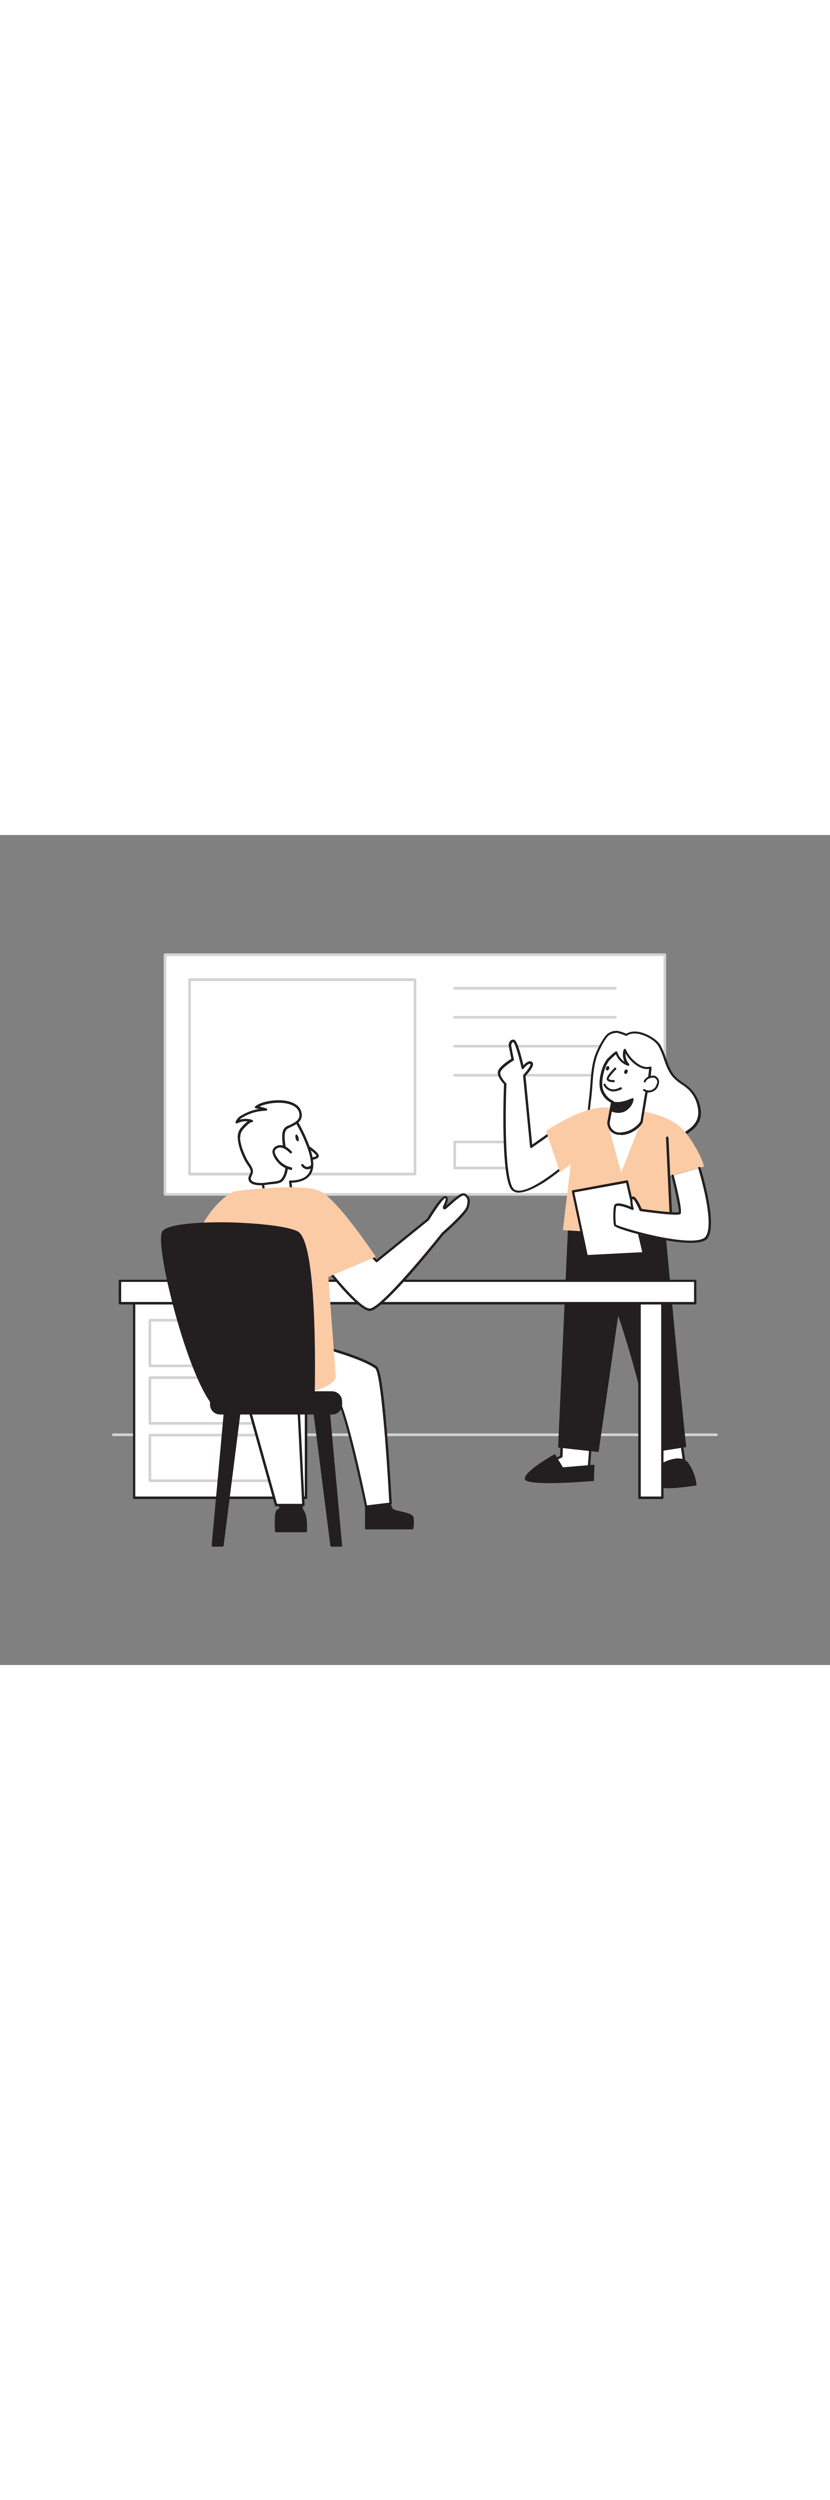 <svg version="1.1" id="Layer_1" xmlns="http://www.w3.org/2000/svg" xmlns:xlink="http://www.w3.org/1999/xlink" x="0px" y="0px" viewBox="0 0 500 500" style="width: 166px;" xml:space="preserve" data-imageid="team-presentation-1-99" imageName="Team Presentation 1" class="illustrations_image">
<rect x="0" y="0" width="500" height="500" fill="#808080" stroke="none"/>
<style type="text/css">
	.st0_team-presentation-1-99{fill:#FFFFFF;}
	.st1_team-presentation-1-99{fill:#D1D3D4;}
	.st2_team-presentation-1-99{fill:#231F20;}
	.st3_team-presentation-1-99{fill:#68E1FD;}
	.st4_team-presentation-1-99{fill:none;}
</style>
<g id="Board_team-presentation-1-99">
	<rect x="99.4" y="72.1" class="st0_team-presentation-1-99" width="301.1" height="144.4"/>
	<path class="st1_team-presentation-1-99" d="M400.6,217.3H99.4c-0.4,0-0.8-0.4-0.8-0.8V72.1c0-0.4,0.4-0.8,0.8-0.8l0,0h301.1c0.4,0,0.8,0.4,0.8,0.8v0&#10;&#9;&#9;v144.4C401.4,216.9,401,217.3,400.6,217.3z M100.2,215.7h299.5V72.9H100.2V215.7z"/>
	<path class="st1_team-presentation-1-99" d="M250,205.1H114.2c-0.4,0-0.8-0.4-0.8-0.8V87.1c0-0.4,0.4-0.8,0.8-0.8H250c0.4,0,0.8,0.4,0.8,0.8v117.1&#10;&#9;&#9;C250.8,204.7,250.5,205.1,250,205.1z M115,203.4h134.2V88H115V203.4z"/>
	<path class="st1_team-presentation-1-99" d="M370.7,93.1h-96.9c-0.5,0-0.8-0.4-0.8-0.8s0.4-0.8,0.8-0.8h96.9c0.5,0,0.8,0.4,0.8,0.8S371.2,93.1,370.7,93.1z&#10;&#9;&#9;"/>
	<path class="st1_team-presentation-1-99" d="M370.7,110.6h-96.9c-0.5,0-0.8-0.4-0.8-0.8s0.4-0.8,0.8-0.8h96.9c0.5,0,0.8,0.4,0.8,0.8&#10;&#9;&#9;S371.2,110.6,370.7,110.6z"/>
	<path class="st1_team-presentation-1-99" d="M370.7,128h-96.9c-0.5,0-0.8-0.4-0.8-0.8s0.4-0.8,0.8-0.8h96.9c0.5,0,0.8,0.4,0.8,0.8S371.2,128,370.7,128z"/>
	<path class="st1_team-presentation-1-99" d="M361.7,145.5h-87.9c-0.5,0-0.8-0.4-0.8-0.8s0.4-0.8,0.8-0.8h87.9c0.5,0,0.8,0.4,0.8,0.8&#10;&#9;&#9;S362.2,145.5,361.7,145.5z"/>
	<path class="st1_team-presentation-1-99" d="M306.2,201.4h-32.3c-0.4,0-0.8-0.3-0.8-0.8c0,0,0,0,0,0v-15.7c0-0.4,0.4-0.8,0.8-0.8h32.3&#10;&#9;&#9;c0.4,0,0.8,0.4,0.8,0.8c0,0,0,0,0,0v15.7C307,201,306.6,201.4,306.2,201.4C306.2,201.4,306.2,201.4,306.2,201.4z M274.7,199.8h30.7&#10;&#9;&#9;v-14.1h-30.7V199.8z"/>
</g>
<path id="Floor_team-presentation-1-99" class="st1_team-presentation-1-99" d="M431.6,362.1H68.3c-0.4,0-0.8-0.3-0.8-0.8c0-0.4,0.3-0.8,0.8-0.8h363.3c0.4,0,0.8,0.3,0.8,0.8&#10;&#9;C432.4,361.8,432.1,362.1,431.6,362.1z"/>
<g id="Character_Female_team-presentation-1-99">
	<path class="st0_team-presentation-1-99" d="M333.4,178.3l-13.4,9.4l-4.2-42.9c0,0,6-6.2,4.2-7.6s-5.1,3-5.1,3s-3.6-16-5.4-16.2s-2.5,1.8-2.2,3.1&#10;&#9;&#9;s1.6,8.1,1.6,8.1s-6.9,4.2-8.1,7.1s3.6,7.5,3.6,7.5s-2.5,58.3,4.9,63.9s31.3-15.2,31.3-15.2"/>
	<path class="st2_team-presentation-1-99" d="M312.5,215.4c-1.3,0.1-2.6-0.3-3.7-1.1c-1.2-0.9-4.9-3.7-5.5-34.6c-0.3-13.9,0.2-27.4,0.3-29.6&#10;&#9;&#9;c-1-1.1-4.7-5.1-3.5-8.1c1-2.8,6.3-6.2,7.9-7.2c-0.3-1.6-1.3-6.4-1.5-7.6c-0.2-1.2,0.1-2.3,0.9-3.2c0.6-0.6,1.4-0.9,2.2-0.7&#10;&#9;&#9;c1.5,0.2,3.4,5.4,5.7,15.4c1.3-1.4,3.5-3.3,5.2-2c0.4,0.3,0.6,0.7,0.6,1.2c0.2,2.1-3.3,6-4.5,7.2l4,41.4l12.4-8.7&#10;&#9;&#9;c0.3-0.3,0.8-0.2,1,0.1s0.2,0.8-0.1,1c0,0-0.1,0.1-0.1,0.1l-13.4,9.4c-0.2,0.2-0.5,0.2-0.7,0.1c-0.2-0.1-0.4-0.3-0.4-0.6l-4.2-42.9&#10;&#9;&#9;c0-0.2,0-0.4,0.2-0.6c1.8-1.9,4.4-5.2,4.3-6.4c-0.8-0.7-3,1.2-4.2,2.8c-0.2,0.2-0.5,0.3-0.7,0.3c-0.3-0.1-0.5-0.3-0.5-0.6&#10;&#9;&#9;c-1.6-7-3.9-15-4.9-15.7c-0.3,0-0.6,0.1-0.8,0.3c-0.4,0.6-0.6,1.3-0.5,2c0.2,1.3,1.5,8,1.6,8c0.1,0.3-0.1,0.6-0.3,0.8&#10;&#9;&#9;c-1.9,1.1-6.9,4.5-7.8,6.8c-0.8,2.1,2.2,5.6,3.4,6.8c0.1,0.1,0.2,0.4,0.2,0.6c-0.7,16.1-1.2,58.9,4.6,63.3s23.9-9.5,30.4-15.2&#10;&#9;&#9;c0.3-0.3,0.7-0.2,1,0.1c0.2,0.3,0.2,0.7-0.1,1c-4.1,3.5-8.5,6.8-13,9.8C321.4,213.2,316.2,215.4,312.5,215.4z"/>
	<path class="st0_team-presentation-1-99" d="M355.6,366.5c0.2,1.3-1.1,16.1-1.1,16.1s-18.2,3.1-18.3,1.9s-5.5-6.8-5.5-6.8l7.3-3.4l0.6-18L355.6,366.5z"/>
	<path class="st2_team-presentation-1-99" d="M337.8,385.5c-0.6,0.1-1.3,0-1.9-0.3c-0.2-0.2-0.3-0.4-0.3-0.6c-0.2-0.7-2.9-3.8-5.3-6.3c-0.3-0.3-0.3-0.8,0-1&#10;&#9;&#9;c0.1-0.1,0.1-0.1,0.2-0.1l6.9-3.2l0.6-17.5c0-0.3,0.1-0.5,0.4-0.6c0.2-0.1,0.5-0.1,0.7,0l16.9,10c0.2,0.1,0.3,0.3,0.4,0.5&#10;&#9;&#9;c0.2,1.3-0.9,13.8-1.1,16.3c0,0.3-0.3,0.6-0.6,0.7C348.5,384.4,341.2,385.5,337.8,385.5z M336.9,384.1c1.6,0.2,9.6-0.8,17-2.1&#10;&#9;&#9;c0.5-5.3,1.1-13.3,1.1-15.1l-15.5-9.2l-0.6,16.7c0,0.3-0.2,0.5-0.4,0.6l-6.4,3C333.9,380,336.3,382.7,336.9,384.1z"/>
	<polygon class="st0_team-presentation-1-99" points="410.8,367.8 413.4,386.1 401.4,386.1 394.3,366.5 &#9;"/>
	<path class="st2_team-presentation-1-99" d="M413.4,386.9h-12c-0.3,0-0.6-0.2-0.7-0.5l-7-19.7c-0.1-0.2,0-0.5,0.1-0.7c0.2-0.2,0.4-0.3,0.6-0.3l16.4,1.3&#10;&#9;&#9;c0.3,0,0.6,0.3,0.7,0.6l2.6,18.4c0,0.2,0,0.4-0.2,0.6C413.8,386.7,413.6,386.8,413.4,386.9z M401.9,385.4h10.7l-2.5-17l-14.8-1.1&#10;&#9;&#9;L401.9,385.4z"/>
	<path class="st0_team-presentation-1-99" d="M370.5,118.6c0.4-0.1,0.8-0.1,1.2-0.1c0.7,0,5.8,1.7,5.6,1.9c2.9-2,6.9-1.7,10.3-0.4s7.9,3.8,9.8,7.1&#10;&#9;&#9;c3.5,6.1,4.2,13.9,9.1,19c2.3,2.4,5.4,4,7.9,6.2c3.8,3.4,6.3,8,6.9,13.1c0.4,2.4,0.1,4.8-0.8,7c-1.1,2.2-2.8,4.2-4.9,5.6&#10;&#9;&#9;c-8.5,6.6-19.3,9.1-29.8,11.5c-4.2,1-8.5,1.9-12.7,1.2c-2.9-0.5-5.7-1.6-8.3-3.2c-3.2-1.7-6-4.2-8-7.3c-3.9-6.4-1.8-16.6-1.1-23.7&#10;&#9;&#9;c0.9-8.8,0.7-18.2,4.5-26.5c1.4-2.9,3.5-7.3,5.8-9.6C367.3,119.3,368.8,118.7,370.5,118.6z"/>
	<path class="st2_team-presentation-1-99" d="M376.1,191.6c-1,0-2.1-0.1-3.1-0.2c-3-0.6-5.9-1.7-8.5-3.3c-3.3-1.8-6.2-4.4-8.2-7.5c-3.4-5.7-2.4-14-1.6-20.7&#10;&#9;&#9;c0.1-1.2,0.3-2.3,0.4-3.4c0.2-2,0.3-3.9,0.5-5.9c0.5-7,1-14.2,4-20.7c2.2-4.7,4.2-8,6-9.8c1.3-1.2,3-1.9,4.8-2.1l0,0&#10;&#9;&#9;c0.4,0,0.9-0.1,1.3-0.1c1.9,0.4,3.8,1,5.6,1.8c3.6-2.2,8.1-1.2,10.5-0.3c3.6,1.3,8.2,4,10.2,7.4c1.3,2.5,2.4,5.2,3.3,7.9&#10;&#9;&#9;c1.5,4.1,2.8,8,5.7,11c1.4,1.3,2.8,2.5,4.4,3.5c1.2,0.8,2.4,1.7,3.5,2.6c4,3.5,6.5,8.3,7.2,13.5c0.4,2.5,0.1,5-0.9,7.3&#10;&#9;&#9;c-1.2,2.4-3,4.4-5.1,5.9c-8.8,6.8-20.1,9.4-30.1,11.7C382.7,191,379.4,191.5,376.1,191.6z M370.5,119.3c-1.5,0.1-2.9,0.7-4,1.6&#10;&#9;&#9;c-1.7,1.7-3.6,4.9-5.7,9.4c-2.9,6.3-3.4,13.4-3.9,20.2c-0.1,2-0.3,4-0.5,6c-0.1,1.1-0.2,2.2-0.4,3.4c-0.8,6.5-1.8,14.6,1.4,19.8&#10;&#9;&#9;c2,2.9,4.6,5.3,7.7,7c2.5,1.5,5.2,2.6,8,3.1c4.1,0.7,8.5-0.4,12.4-1.2c9.8-2.3,21-4.8,29.5-11.4c2-1.4,3.6-3.2,4.7-5.4&#10;&#9;&#9;c0.9-2.1,1.1-4.4,0.8-6.6c-0.6-4.9-2.9-9.4-6.6-12.6c-1-0.9-2.2-1.7-3.4-2.5c-1.7-1.1-3.2-2.3-4.6-3.7c-3.1-3.2-4.6-7.4-6-11.5&#10;&#9;&#9;c-0.8-2.6-1.9-5.2-3.2-7.6c-1.8-3.1-6-5.6-9.5-6.8c-2.2-0.8-6.5-1.8-9.6,0.4c-0.3,0.2-0.7,0.2-0.9-0.1c-1.7-0.7-3.4-1.2-5.1-1.7&#10;&#9;&#9;C371.4,119.2,371,119.2,370.5,119.3L370.5,119.3z"/>
	<polygon class="st0_team-presentation-1-99" points="346.9,231.1 359.1,166.8 394.4,169.6 394.3,224.8 &#9;"/>
	<path class="st2_team-presentation-1-99" d="M346.9,231.9c-0.2,0-0.4-0.1-0.5-0.2c-0.2-0.2-0.2-0.4-0.2-0.6l12.3-64.4c0.1-0.4,0.4-0.6,0.8-0.6l35.3,2.8&#10;&#9;&#9;c0.4,0,0.7,0.4,0.7,0.7l-0.2,55.2c0,0.4-0.3,0.7-0.6,0.7l-47.4,6.4L346.9,231.9z M359.7,167.6l-12,62.7l45.8-6.1l0.1-53.9&#10;&#9;&#9;L359.7,167.6z"/>
	<path class="st2_team-presentation-1-99" d="M399.3,222.2c0,0,9.8,107.2,14.1,146.5l-19,3c0,0-9.8-46.7-22-82.1l-11.8,82.1l-24.4-2.7l6.5-144.2&#10;&#9;&#9;L399.3,222.2z"/>
	<path class="st3_team-presentation-1-99 targetColor" d="M424.1,199.7c0,0-1.5-7.5-10.6-19.9c-9-12.2-30.8-14.1-31.3-14.1c0.5,0,9.4,0.9-16.2-1.5&#10;&#9;&#9;c-15-1.4-37,14.1-37,14.1l8.3,24.9l6.5-4.8l-4.7,39.6l65.5,4.2l-2.2-36.4L424.1,199.7z M374.2,203.3c-7.5-26.7-8.2-30.9-8.2-31.2&#10;&#9;&#9;l20.1,0.8L374.2,203.3z" style="fill: rgb(251, 203, 165);"/>
	<path class="st0_team-presentation-1-99" d="M368.9,160.7l-2.3,12.5c0,0-0.1,7.2,7.9,6.6c4.8-0.4,9.2-2.9,11.9-6.9l2.5-15.4c0.9-5.7,2.5-11.7,2.8-17.5&#10;&#9;&#9;c-6,1.9-13.5-5.7-15.3-10.6c-1,3.1-0.2,6.5,1.9,8.9c-3.4-1.2-6-3.9-7.1-7.4c-0.1-0.2-4.6,4-5,4.5c-1.3,1.9-2.3,4-3,6.1&#10;&#9;&#9;c-1.2,3.9-2.2,9.6-0.2,13.4C365.5,159.8,368.9,160.7,368.9,160.7z"/>
	<path class="st2_team-presentation-1-99" d="M373.5,180.6c-2,0.1-3.9-0.6-5.4-1.9c-1.4-1.5-2.2-3.5-2.3-5.5c1.5-8,2-10.9,2.2-12c-2.5-1.3-4.5-3.4-5.7-5.9&#10;&#9;&#9;c-2.3-4.5-0.6-11.2,0.2-13.9c0.7-2.3,1.7-4.4,3.1-6.3c0-0.1,4.8-4.9,5.7-4.8c0.3,0.1,0.5,0.3,0.6,0.5c0.7,2.4,2.3,4.4,4.3,5.8&#10;&#9;&#9;c-1.1-2.3-1.3-4.9-0.5-7.3c0.1-0.3,0.4-0.5,0.7-0.5c0.3,0,0.6,0.2,0.7,0.5c1.8,4.6,8.9,12,14.4,10.2c0.2-0.1,0.5,0,0.7,0.1&#10;&#9;&#9;c0.2,0.1,0.3,0.4,0.3,0.6c-0.3,4.1-0.9,8.1-1.8,12.1c-0.4,1.8-0.7,3.7-1,5.5l-2.6,15.4c0,0.1-0.1,0.2-0.1,0.3&#10;&#9;&#9;c-2.8,4.2-7.4,6.9-12.5,7.3C374.2,180.6,373.9,180.6,373.5,180.6z M367.3,173.3c0,3.2,2.5,5.9,5.8,5.9c0.5,0,0.9,0,1.4-0.1&#10;&#9;&#9;c4.5-0.4,8.6-2.8,11.3-6.5l2.5-15.3c0.3-1.8,0.7-3.7,1-5.5c0.8-3.6,1.4-7.2,1.7-10.9c-5.5,0.9-11.5-4.6-14.2-9.3&#10;&#9;&#9;c-0.1,2.3,0.6,4.5,2.1,6.2c0.2,0.2,0.2,0.6,0.1,0.9c-0.2,0.3-0.5,0.4-0.8,0.3c-3.3-1.2-5.9-3.7-7.2-6.9c-1.2,1.1-3.7,3.4-4,3.8&#10;&#9;&#9;c-1.3,1.8-2.3,3.8-2.9,5.9c-0.8,2.5-2.3,8.9-0.3,12.8c2.4,4.5,5.4,5.4,5.4,5.4c0.4,0.1,0.6,0.5,0.5,0.8&#10;&#9;&#9;C369.6,161,367.3,173.1,367.3,173.3L367.3,173.3z"/>
	<path class="st0_team-presentation-1-99" d="M388.4,148.5c0.4-0.9,1-1.6,1.9-2.1c0.8-0.4,1.7-0.7,2.6-0.8c0.5-0.1,1-0.1,1.5,0c0.3,0.1,0.6,0.3,0.9,0.5&#10;&#9;&#9;c0.7,0.5,1.1,1.2,1.3,2c0.1,0.7,0,1.3-0.2,1.9c-0.2,0.7-0.5,1.4-0.9,2c-1.6,2.5-4.9,3.3-7.5,1.7c0,0,0,0-0.1,0"/>
	<path class="st2_team-presentation-1-99" d="M390.9,155.1c-1.2,0-2.3-0.4-3.3-1c-0.3-0.2-0.3-0.5-0.2-0.8c0,0,0,0,0,0c0.2-0.3,0.5-0.3,0.8-0.2&#10;&#9;&#9;c1.1,0.7,2.4,0.9,3.7,0.7c1.2-0.3,2.3-1.1,3-2.1c0.3-0.6,0.6-1.2,0.8-1.8c0.2-0.5,0.3-1.1,0.2-1.7c-0.2-0.7-0.6-1.2-1.1-1.6&#10;&#9;&#9;c-0.2-0.2-0.4-0.3-0.7-0.4c-0.4-0.1-0.8-0.1-1.2,0c-0.8,0.1-1.6,0.3-2.4,0.7c-0.7,0.4-1.3,1.1-1.6,1.8c-0.1,0.3-0.5,0.4-0.8,0.3&#10;&#9;&#9;c-0.3-0.1-0.4-0.4-0.3-0.7c0,0,0,0,0,0c0.4-1,1.2-1.8,2.1-2.4c0.9-0.4,1.8-0.7,2.7-0.9c0.6-0.1,1.2-0.1,1.7,0&#10;&#9;&#9;c0.4,0.1,0.8,0.3,1.1,0.6c0.8,0.6,1.4,1.4,1.6,2.4c0.1,0.7,0,1.5-0.2,2.2c-0.2,0.7-0.5,1.4-0.9,2.1c-0.9,1.4-2.2,2.3-3.8,2.6&#10;&#9;&#9;C391.7,155,391.3,155.1,390.9,155.1z"/>
	<path class="st2_team-presentation-1-99" d="M368.2,165.7c0,0,4.9,2.4,8.8-0.3s4.1-6.2,4.1-6.2s-7.4,3.7-12.2,1.8L368.2,165.7z"/>
	<path class="st2_team-presentation-1-99" d="M372.6,167.4c-1.6,0-3.3-0.4-4.8-1.1c-0.3-0.1-0.4-0.4-0.4-0.7l0.7-4.7c0-0.2,0.2-0.4,0.3-0.5&#10;&#9;&#9;c0.2-0.1,0.4-0.1,0.6,0c4.5,1.7,11.6-1.8,11.7-1.8c0.2-0.1,0.5-0.1,0.7,0c0.2,0.1,0.3,0.4,0.3,0.6c0,0.2-0.3,3.9-4.4,6.8&#10;&#9;&#9;C376,166.9,374.3,167.4,372.6,167.4z M368.9,165.2c1.2,0.5,4.7,1.6,7.6-0.4c1.6-1.1,2.9-2.6,3.5-4.4c-2.2,0.9-6.9,2.5-10.7,1.5&#10;&#9;&#9;L368.9,165.2z"/>
	<path class="st0_team-presentation-1-99" d="M370.6,140.8c0,0-5.2,5.2-4.5,6.4s3.6,1.1,3.6,1.1"/>
	<path class="st2_team-presentation-1-99" d="M369.4,148.9c-0.9,0-3-0.1-3.8-1.4s2-4.7,4.6-7.2c0.3-0.3,0.7-0.3,0.9,0s0.3,0.7,0,0.9&#10;&#9;&#9;c-2.4,2.4-4.5,5.1-4.4,5.7c0.4,0.6,2.2,0.8,3,0.7c0.4,0,0.7,0.3,0.7,0.6c0,0.4-0.3,0.7-0.6,0.7c0,0,0,0,0,0L369.4,148.9z"/>
	<ellipse transform="matrix(0.4 -0.916 0.916 0.4 95.763 431.125)" class="st2_team-presentation-1-99" cx="377.2" cy="142.4" rx="1.4" ry="1"/>
	<ellipse transform="matrix(0.4 -0.916 0.916 0.4 90.939 419.799)" class="st2_team-presentation-1-99" cx="366.2" cy="140.4" rx="1.4" ry="1"/>
	<path class="st0_team-presentation-1-99" d="M364.2,150.3c0,0,2.5,6.1,9.9,2.2"/>
	<path class="st2_team-presentation-1-99" d="M369.6,154.5c-0.8,0-1.5-0.1-2.2-0.4c-1.7-0.6-3-1.9-3.8-3.5c-0.1-0.3,0-0.7,0.3-0.8s0.7,0,0.8,0.3&#10;&#9;&#9;c0.6,1.3,1.7,2.3,3,2.8c1.7,0.6,3.7,0.3,6-0.9c0.3-0.2,0.7,0,0.9,0.3c0.2,0.3,0,0.7-0.3,0.9l0,0C373,153.9,371.3,154.4,369.6,154.5&#10;&#9;&#9;z"/>
	<line class="st4_team-presentation-1-99" x1="404.7" y1="242.4" x2="401.9" y2="182.4"/>
	<path class="st2_team-presentation-1-99" d="M404.7,243.1c-0.4,0-0.7-0.3-0.7-0.7l-2.8-60c0-0.4,0.3-0.7,0.7-0.8c0.4,0,0.7,0.3,0.8,0.7l2.8,60&#10;&#9;&#9;C405.4,242.7,405.1,243.1,404.7,243.1L404.7,243.1z"/>
	<path class="st2_team-presentation-1-99" d="M399.2,378.2c0,0,10.8-6,15.4,0c2.8,4,4.6,8.7,5,13.6c0,0-22.7,3.8-22.9,0S399.2,378.2,399.2,378.2z"/>
	<path class="st2_team-presentation-1-99" d="M334.3,372.9l4.8,8l19-1.6l-0.3,9.8c0,0-40.5,3.6-41.6-1S334.3,372.9,334.3,372.9z"/>
	<polygon class="st0_team-presentation-1-99" points="377.7,208.8 345.2,214.7 353.5,253.8 387.8,252 &#9;"/>
	<path class="st2_team-presentation-1-99" d="M353.5,254.5c-0.3,0-0.6-0.2-0.7-0.6l-8.3-39c0-0.2,0-0.4,0.1-0.6c0.1-0.2,0.3-0.3,0.4-0.3l32.6-6&#10;&#9;&#9;c0.4-0.1,0.8,0.2,0.8,0.5l10,43.2c0,0.2,0,0.4-0.1,0.6c-0.1,0.2-0.3,0.3-0.5,0.3L353.5,254.5L353.5,254.5z M346,215.3l8,37.7&#10;&#9;&#9;l32.9-1.7l-9.7-41.7L346,215.3z"/>
	<path class="st0_team-presentation-1-99" d="M405.2,205.2c0,0,5.4,21.4,4.2,22.6s-23.4-1.9-23.4-1.9s-3.4-8.2-5-7.3s0,6.6,0,6.6s-9.9-4.4-10.5-1.6&#10;&#9;&#9;s-0.6,9.7,0,11.5s48.9,15.7,55.1,7.4s-4.3-41.9-4.3-41.9"/>
	<path class="st2_team-presentation-1-99" d="M416.1,245.7c-4.7-0.1-9.4-0.6-14.1-1.4c-12.4-2.1-31.5-7.2-32.1-9.1s-0.6-8.9,0-11.8c0.1-0.5,0.5-1,1-1.2&#10;&#9;&#9;c1.9-1,6.7,0.7,9.2,1.7c-0.4-2-0.8-5.1,0.7-6c0.3-0.2,0.7-0.2,1-0.1c1.7,0.6,3.9,5.4,4.8,7.4c9.8,1.4,20.5,2.5,22.3,2&#10;&#9;&#9;c0.3-1.8-2-12.3-4.4-21.8c-0.1-0.4,0.2-0.8,0.6-0.8c0.4-0.1,0.7,0.1,0.8,0.5c3.7,14.4,5,22.3,4,23.2c-1.2,1.2-13.7-0.3-24-1.7&#10;&#9;&#9;c-0.3,0-0.5-0.2-0.6-0.4c-1.5-3.5-3.4-6.8-4.1-7c-0.4,0.3-0.2,3.1,0.5,5.7c0.1,0.3,0,0.6-0.2,0.8c-0.2,0.2-0.5,0.2-0.8,0.1&#10;&#9;&#9;c-3.1-1.4-8-3-9.3-2.3c-0.1,0.1-0.2,0.1-0.2,0.2c-0.6,3.6-0.6,7.4-0.1,11c2.3,1.6,33.4,10.8,47.8,9.5c3.1-0.3,5.2-1,6.1-2.2&#10;&#9;&#9;c6-7.9-4.3-40.9-4.4-41.2c-0.1-0.4,0.1-0.8,0.5-0.9c0.4-0.1,0.7,0.1,0.9,0.5c0.4,1.4,10.6,34.1,4.2,42.6&#10;&#9;&#9;C424.9,244.7,421.5,245.7,416.1,245.7z"/>
</g>
<g id="Desk_team-presentation-1-99">
	<rect x="385.2" y="282" class="st0_team-presentation-1-99" width="13.7" height="117.2"/>
	<path class="st2_team-presentation-1-99" d="M399,400h-13.8c-0.4,0-0.7-0.3-0.7-0.7V282c0-0.4,0.3-0.7,0.7-0.7H399c0.4,0,0.7,0.3,0.7,0.7v117.2&#10;&#9;&#9;C399.7,399.6,399.4,400,399,400C399,400,399,400,399,400z M386,398.5h12.3V282.8H386V398.5z"/>
	<rect x="80.8" y="282" class="st0_team-presentation-1-99" width="103.6" height="117.2"/>
	<path class="st2_team-presentation-1-99" d="M184.4,400H80.8c-0.4,0-0.7-0.3-0.7-0.7V282c0-0.4,0.3-0.7,0.7-0.7h103.6c0.4,0,0.7,0.3,0.7,0.7l0,0v117.2&#10;&#9;&#9;C185.1,399.6,184.8,400,184.4,400C184.4,400,184.4,400,184.4,400z M81.5,398.5h102.1V282.8H81.5V398.5z"/>
	<path class="st1_team-presentation-1-99" d="M175.4,320.6H90.3c-0.4,0-0.8-0.4-0.8-0.8v-27.5c0-0.4,0.4-0.8,0.8-0.8h0h85.1c0.4,0,0.8,0.4,0.8,0.8l0,0v27.5&#10;&#9;&#9;C176.2,320.2,175.8,320.6,175.4,320.6C175.4,320.6,175.4,320.6,175.4,320.6z M91.1,319h83.5v-25.9H91.1V319z"/>
	<path class="st1_team-presentation-1-99" d="M175.4,355.2H90.3c-0.4,0-0.8-0.4-0.8-0.8v-27.5c0-0.4,0.4-0.8,0.8-0.8h0h85.1c0.4,0,0.8,0.4,0.8,0.8l0,0v27.5&#10;&#9;&#9;C176.2,354.8,175.8,355.2,175.4,355.2C175.4,355.2,175.4,355.2,175.4,355.2z M91.1,353.6h83.5v-25.9H91.1V353.6z"/>
	<path class="st1_team-presentation-1-99" d="M175.4,389.8H90.3c-0.4,0-0.8-0.4-0.8-0.8v-27.5c0-0.4,0.4-0.8,0.8-0.8h0h85.1c0.4,0,0.8,0.4,0.8,0.8l0,0V389&#10;&#9;&#9;C176.2,389.4,175.8,389.8,175.4,389.8C175.4,389.8,175.4,389.8,175.4,389.8z M91.1,388.2h83.5v-25.9H91.1V388.2z"/>
	<rect x="72.2" y="268.5" class="st0_team-presentation-1-99" width="346.6" height="13.5"/>
	<path class="st2_team-presentation-1-99" d="M418.8,282.8H72.2c-0.4,0-0.7-0.3-0.7-0.7v-13.5c0-0.4,0.3-0.7,0.7-0.7h346.6c0.4,0,0.7,0.3,0.7,0.7V282&#10;&#9;&#9;C419.6,282.4,419.2,282.8,418.8,282.8z M73,281.3h345.1v-12.1H73V281.3z"/>
</g>
<g id="Character_Male_team-presentation-1-99">
	<path class="st0_team-presentation-1-99" d="M279.9,216.7c-2.5-1.6-11.4,8.5-12.3,8.2s2.9-5.6,0.9-6.7s-10.8,13.4-10.8,13.4l-31,25.1l-12.8-13.6L194.4,258&#10;&#9;&#9;c0,0,21.9,29,28.7,28c8.5-1.3,43.6-45.8,43.6-45.8s13.9-12.1,15-16.1S282.4,218.2,279.9,216.7z"/>
	<path class="st2_team-presentation-1-99" d="M222.8,286.7c-7.4,0-26.7-25.4-28.9-28.3c-0.2-0.3-0.2-0.8,0.1-1l19.4-14.8c0.3-0.2,0.7-0.2,1,0.1l12.4,13.1&#10;&#9;&#9;l30.4-24.6c4.1-6.9,9.5-14.8,11.6-13.6c1.8,1,0.7,3.6-0.1,5.6c0,0.1,0,0.1-0.1,0.2c0.5-0.4,1.1-1,1.7-1.5c4.5-4,8-7,10-5.8l0,0&#10;&#9;&#9;c2.8,1.8,3.3,3.9,2.1,8.2c-1.1,4.1-13.8,15.2-15.2,16.4c-1.3,1.7-35.3,44.6-44,46C223.1,286.7,222.9,286.7,222.8,286.7z&#10;&#9;&#9; M195.5,258.1c8.7,11.5,23,27.9,27.5,27.1c6.7-1.1,33.4-33.2,43.2-45.6c3.9-3.4,14-12.7,14.9-15.8c1.1-4.1,0.4-5.4-1.5-6.6l0,0&#10;&#9;&#9;c-1.2-0.7-6.1,3.7-8.2,5.6c-2.6,2.3-3.2,2.9-3.9,2.7c-0.2-0.1-0.4-0.3-0.6-0.5c-0.3-0.6,0-1.3,0.6-2.6c0.5-1.1,1.4-3.4,0.8-3.7&#10;&#9;&#9;c-1.2,0.1-6,6.9-9.8,13.2c-0.1,0.1-0.1,0.1-0.2,0.2l-31,25.1c-0.3,0.3-0.7,0.2-1-0.1l-12.4-13.1L195.5,258.1z"/>
	<path class="st0_team-presentation-1-99" d="M183,186c0,0,9.1,5.7,8.4,7.4s-5,1.6-5,1.6"/>
	<path class="st2_team-presentation-1-99" d="M186.7,195.7h-0.4c-0.4,0-0.7-0.2-0.8-0.6c0-0.4,0.2-0.7,0.6-0.8c0.1,0,0.1,0,0.2,0c1.5,0,4-0.3,4.3-1.1&#10;&#9;&#9;c-0.1-0.8-3.8-3.8-8.1-6.5c-0.3-0.2-0.4-0.6-0.2-1s0.6-0.4,1-0.2l0,0c4.4,2.7,9.4,6.4,8.7,8.2S188,195.7,186.7,195.7z"/>
	<path class="st0_team-presentation-1-99" d="M178.4,172.2c0,0,10.4,17.4,9.6,27.4s-13.1,9.2-13.1,9.2l1.7,12.4c0,0-16.3,0.7-16.3,0s-6.1-31.3-5.7-39.7&#10;&#9;&#9;S173.6,169.9,178.4,172.2z"/>
	<path class="st2_team-presentation-1-99" d="M165.1,222.2c-4.8,0-5.1-0.3-5.3-0.5c-0.1-0.2-0.2-0.4-0.2-0.6c0-0.2-0.3-1.6-0.6-3.4&#10;&#9;&#9;c-1.6-8.8-5.4-29.5-5.1-36.3c0.1-2.7,1.9-5.1,5.1-7c6.2-3.6,16.2-4.6,19.7-2.9c0.1,0.1,0.2,0.2,0.3,0.3c0.4,0.7,10.5,17.7,9.7,27.8&#10;&#9;&#9;c-0.7,9-10.1,9.8-13.1,9.9l1.6,11.5c0,0.2,0,0.4-0.2,0.6c-0.1,0.2-0.3,0.3-0.5,0.3C171.2,222.1,167.5,222.2,165.1,222.2z&#10;&#9;&#9; M160.9,220.6c1.7,0.2,8.5,0.1,14.8-0.1l-1.6-11.6c0-0.2,0-0.4,0.2-0.6c0.2-0.2,0.4-0.2,0.6-0.2c0.5,0,11.7,0.6,12.4-8.5&#10;&#9;&#9;s-8.3-24.8-9.4-26.7c-3-1.3-12.3-0.5-18.2,2.9c-1.9,1.1-4.3,3.1-4.4,5.8c-0.3,6.7,3.6,28,5,36C160.6,219.2,160.8,220.1,160.9,220.6&#10;&#9;&#9;L160.9,220.6z"/>
	<path class="st0_team-presentation-1-99" d="M143.9,182.4c0-0.3,0-0.6,0-0.9c0-2.1,1-3.7,2.4-5.3c0.7-0.8,4-4.3,5.3-3.9c-3-1-6.3-0.7-9.1,0.8&#10;&#9;&#9;c0.6-1.5,1.8-2.8,3.3-3.5c4.3-2.6,9.3-4.1,14.4-4.1c-1.9-0.7-3.9-1.2-6-1.4c5.4-4.5,26.2-6.2,26.9,4.4c0.3,4.4-4.6,6-7.8,7.6&#10;&#9;&#9;c-3.7,1.8-2.8,7.4-0.9,17.9s-2.9,14.3-2.9,14.3c-1.6,1.2-6.4,1.4-8.3,1.7c-2.6,0.4-8.7,0.8-10.3-1.7c-1.3-2.1,1.1-3.8,1-5.8&#10;&#9;&#9;s-2.5-4.6-3.4-6.4C146.1,191.8,144.2,187.1,143.9,182.4z"/>
	<path class="st2_team-presentation-1-99" d="M157,211c-2.6,0-5.7-0.4-6.9-2.4c-0.9-1.6-0.3-3,0.3-4.1c0.4-0.6,0.6-1.3,0.6-2c-0.1-1.2-1.1-2.7-2.1-4.1&#10;&#9;&#9;c-0.5-0.7-0.9-1.4-1.3-2.1c-1.8-3.4-4.1-8.6-4.4-13.9l0,0c0-0.3,0-0.6,0-0.9c0.1-2.2,1-4.3,2.6-5.8c1-1.2,2.1-2.3,3.4-3.2&#10;&#9;&#9;c-2.2-0.2-4.4,0.2-6.3,1.2c-0.3,0.1-0.6,0.1-0.8-0.1c-0.2-0.2-0.3-0.5-0.2-0.8c0.7-1.7,2-3.1,3.6-3.9c3.3-2,6.9-3.3,10.7-3.9&#10;&#9;&#9;c-0.6-0.1-1.3-0.2-2-0.3c-0.3,0-0.5-0.2-0.6-0.5c-0.1-0.3,0-0.6,0.2-0.8c4.2-3.4,15.9-5.1,22.6-2.1c3.4,1.5,5.2,3.9,5.4,7.1&#10;&#9;&#9;c0.3,4.3-3.7,6.2-6.9,7.7l-1.3,0.6c-3.1,1.6-2.4,6.4-0.5,17.1s-3,14.9-3.2,15c-1.3,1.1-4.3,1.4-6.7,1.6c-0.8,0.1-1.5,0.1-2,0.2&#10;&#9;&#9;C159.7,210.9,158.4,211,157,211z M144.6,182.3c0.3,5,2.6,10,4.3,13.3c0.4,0.7,0.8,1.3,1.2,1.9c1,1.5,2.2,3.2,2.3,4.8&#10;&#9;&#9;c0,1-0.2,1.9-0.7,2.8c-0.5,1.1-0.9,1.9-0.3,2.8c1.2,1.9,6.3,2,9.5,1.4c0.5-0.1,1.2-0.2,2.1-0.3c2-0.2,4.9-0.5,5.9-1.3&#10;&#9;&#9;c0.2-0.1,4.4-3.7,2.7-13.6c-1.9-10.7-2.9-16.6,1.3-18.7c0.4-0.2,0.9-0.4,1.4-0.6c2.9-1.4,6.3-3,6.1-6.3c-0.2-2.6-1.7-4.6-4.6-5.8&#10;&#9;&#9;c-5.8-2.5-15-1.3-19.5,0.9c1.4,0.3,2.8,0.6,4.2,1.1c0.4,0.1,0.6,0.5,0.4,0.9c-0.1,0.3-0.4,0.5-0.7,0.5c-4.9,0.1-9.8,1.4-14,4&#10;&#9;&#9;c-0.7,0.4-1.3,0.8-1.8,1.4c2.4-0.7,5.1-0.7,7.5,0.1l0,0c0.4,0.1,0.6,0.5,0.5,0.9s-0.5,0.6-0.9,0.5c-0.6-0.1-2.8,1.8-4.5,3.7&#10;&#9;&#9;c-1.3,1.5-2.2,2.9-2.2,4.8L144.6,182.3L144.6,182.3z"/>
	<path class="st0_team-presentation-1-99" d="M175.2,191.1c-1.6-1.5-3.4-3.1-5.6-3.5s-4.8,1.1-4.9,3.3c0,0.7,0.2,1.3,0.5,1.9c1.9,4.2,5.6,7.3,10.1,8.2"/>
	<path class="st2_team-presentation-1-99" d="M175.4,201.8h-0.1c-4.7-1-8.7-4.2-10.6-8.7c-0.3-0.7-0.5-1.4-0.6-2.2c0-1.1,0.5-2.2,1.4-2.9&#10;&#9;&#9;c1.2-1,2.8-1.4,4.3-1.1c2.5,0.4,4.4,2.2,5.9,3.7c0.3,0.3,0.3,0.7,0,1c-0.3,0.3-0.7,0.3-1,0c-1.4-1.3-3.1-2.9-5.2-3.3&#10;&#9;&#9;c-1.1-0.2-2.2,0.1-3.1,0.8c-0.5,0.4-0.9,1-0.9,1.7c0,0.6,0.2,1.1,0.4,1.6c1.8,4,5.3,6.9,9.6,7.8c0.4,0.1,0.6,0.5,0.5,0.9&#10;&#9;&#9;C176,201.5,175.7,201.8,175.4,201.8L175.4,201.8z"/>
	<path class="st2_team-presentation-1-99" d="M181.4,401.3c-0.3,2.3,0.2,4.6,1.4,6.6c2,2.9,1.5,11.4,1.5,11.4h-18c0,0-0.5-10.3,0.6-11.8s1.6-0.2,1.9-2&#10;&#9;&#9;s-0.9-6.2-0.9-6.2L181.4,401.3z"/>
	<path class="st2_team-presentation-1-99" d="M184.3,420h-18c-0.4,0-0.7-0.3-0.7-0.7c-0.1-2.5-0.4-10.7,0.8-12.3c0.4-0.5,0.9-0.9,1.5-1.1&#10;&#9;&#9;c0.1,0,0.2-0.1,0.3-0.6c0.2-1.3-0.6-4.7-0.9-5.9c-0.1-0.2,0-0.5,0.1-0.7c0.2-0.2,0.4-0.3,0.6-0.2l13.4,2c0.4,0.1,0.6,0.4,0.6,0.8&#10;&#9;&#9;c-0.2,2.1,0.2,4.3,1.3,6.1c2.1,3.1,1.6,11.5,1.6,11.9C185,419.7,184.7,420,184.3,420z M167,418.6h16.6c0.1-2.7,0-8.3-1.4-10.3&#10;&#9;&#9;c-1.2-1.9-1.7-4.2-1.6-6.4l-11.7-1.8c0.4,1.5,0.9,4.1,0.7,5.5c-0.2,1.2-0.6,1.5-1.2,1.7c-0.3,0.1-0.6,0.3-0.8,0.6&#10;&#9;&#9;C167,408.7,166.8,413.9,167,418.6z"/>
	<path class="st2_team-presentation-1-99" d="M234,399.9c0,0,0.9,5.7,2.7,6.8s10.9,2,11.6,4.1s0,6.8,0,6.8h-27.6v-19.4L234,399.9z"/>
	<path class="st2_team-presentation-1-99" d="M248.3,418.3h-27.7c-0.4,0-0.7-0.3-0.7-0.7v-19.4c0-0.2,0.1-0.4,0.2-0.5c0.2-0.1,0.4-0.2,0.6-0.2l13.4,1.8&#10;&#9;&#9;c0.3,0,0.6,0.3,0.6,0.6c0.3,2.1,1.2,5.6,2.4,6.3c1.3,0.5,2.7,0.9,4.2,1.2c4.3,1,7.2,1.8,7.7,3.3c0.7,2.2,0.1,6.9,0,7.1&#10;&#9;&#9;C248.9,418,248.7,418.3,248.3,418.3z M221.4,416.9h26.3c0.2-1.6,0.4-4.5,0-5.9c-0.3-0.9-4.4-1.8-6.7-2.3c-1.6-0.3-3.1-0.7-4.6-1.4&#10;&#9;&#9;c-1.8-1.1-2.7-5.2-2.9-6.8l-12.1-1.5V416.9z"/>
	<polygon class="st0_team-presentation-1-99" points="182.8,403.7 166.3,403.7 144.7,326.4 178.6,319.1 &#9;"/>
	<path class="st2_team-presentation-1-99" d="M182.8,404.4h-16.5c-0.3,0-0.6-0.2-0.7-0.5L144,326.5c-0.1-0.2,0-0.4,0.1-0.6c0.1-0.2,0.3-0.3,0.5-0.3&#10;&#9;&#9;l33.8-7.2c0.2,0,0.4,0,0.6,0.1c0.2,0.1,0.3,0.3,0.3,0.5l4.2,84.6c0,0.2-0.1,0.4-0.2,0.5C183.2,404.3,183,404.4,182.8,404.4z&#10;&#9;&#9; M166.9,402.9H182l-4.1-82.9l-32.2,6.9L166.9,402.9z"/>
	<path class="st0_team-presentation-1-99" d="M181.9,305.2c0,0,33.3,7.5,44.6,15.4c4.8,3.4,8.8,82.2,8.8,82.2l-14.7,1.8c0,0-13.3-64.3-18.4-66.4&#10;&#9;&#9;s-32.3-1.2-32.3-1.2S161,313.4,181.9,305.2z"/>
	<path class="st2_team-presentation-1-99" d="M220.6,405.3c-0.3,0-0.6-0.2-0.7-0.6c-5.1-24.7-14.5-64.5-18-65.9c-4.9-2-31.8-1.2-32-1.1&#10;&#9;&#9;c-0.3,0-0.6-0.2-0.7-0.5c-0.1-0.2-8.8-24.3,12.5-32.7c0.1,0,0.3,0,0.4,0c1.4,0.3,33.6,7.7,44.8,15.5c0.9,0.6,3.3,2.3,6.5,42.9&#10;&#9;&#9;c1.6,19.9,2.6,39.6,2.6,39.8c0,0.4-0.3,0.7-0.6,0.8L220.6,405.3L220.6,405.3z M182.3,336c7.9,0,17.2,0.3,20.1,1.5&#10;&#9;&#9;c5.1,2.1,16.2,54.1,18.7,66.3l13.4-1.6c-1.6-30.4-5.2-78.6-8.5-80.9c-10.5-7.4-41.2-14.6-44.1-15.2c-8.2,3.3-12.7,9.4-13.2,18.2&#10;&#9;&#9;c-0.2,4.1,0.3,8.1,1.6,12C171.9,336.1,176.8,336,182.3,336z"/>
	<path class="st3_team-presentation-1-99 targetColor" d="M141.2,214.6c0,0,40.8-5.4,51.7,0s33.5,39.5,33.5,39.5l-28.6,12.1l4.5,60.4c0,0-1.8,10.3-35,10.3&#10;&#9;&#9;s-33.4-4.1-33.4-4.1s-7.7-47.1-5-72.5l-15.9-5C113.1,255.3,121.8,224.1,141.2,214.6z" style="fill: rgb(251, 203, 165);"/>
	<path class="st0_team-presentation-1-99" d="M188,199.6c0,0-3.2,3-5.8-0.7"/>
	<path class="st2_team-presentation-1-99" d="M185.2,201.4h-0.4c-1.3-0.2-2.5-1-3.2-2.1c-0.2-0.3-0.2-0.7,0.1-1c0,0,0,0,0,0c0.3-0.2,0.7-0.2,1,0.1&#10;&#9;&#9;c0,0,0,0,0,0c0.5,0.8,1.3,1.4,2.2,1.5c0.9,0,1.8-0.4,2.5-1c0.3-0.3,0.7-0.3,1,0s0.3,0.7,0,1C187.6,200.9,186.4,201.4,185.2,201.4z"/>
	
		<ellipse transform="matrix(0.966 -0.259 0.259 0.966 -41.135 52.516)" class="st2_team-presentation-1-99" cx="178.9" cy="182.5" rx="0.9" ry="2.1"/>
</g>
<g id="Chair_team-presentation-1-99">
	<path class="st2_team-presentation-1-99" d="M200,348.4h-67.4c-3,0-5.4-2.4-5.4-5.5v-1.8c0-3,2.4-5.5,5.4-5.5H200c3,0,5.4,2.4,5.4,5.5v1.8&#10;&#9;&#9;C205.5,346,203,348.4,200,348.4z"/>
	<path class="st2_team-presentation-1-99" d="M200,349.1h-67.4c-3.4,0-6.1-2.7-6.1-6.1v-1.8c0-3.4,2.8-6.1,6.1-6.1H200c3.4,0,6.1,2.8,6.1,6.1v1.8&#10;&#9;&#9;C206.1,346.4,203.4,349.1,200,349.1z M132.6,336.4c-2.6,0-4.8,2.1-4.8,4.8l0,0v1.8c0,2.6,2.1,4.8,4.8,4.8l0,0H200&#10;&#9;&#9;c2.6,0,4.8-2.1,4.8-4.8l0,0v-1.8c0-2.6-2.1-4.8-4.8-4.8L132.6,336.4z"/>
	<polygon class="st2_team-presentation-1-99" points="197.9,344.6 205.4,428 199.7,428 188.8,342.1 &#9;"/>
	<path class="st2_team-presentation-1-99" d="M205.4,428.7h-5.7c-0.4,0-0.6-0.3-0.7-0.6l-10.9-86c0-0.2,0.1-0.5,0.2-0.6c0.2-0.2,0.4-0.2,0.6-0.1l9.1,2.6&#10;&#9;&#9;c0.3,0.1,0.5,0.3,0.5,0.6l7.6,83.5c0,0.2,0,0.4-0.2,0.5C205.8,428.7,205.6,428.7,205.4,428.7z M200.3,427.3h4.4l-7.4-82.1l-7.6-2.2&#10;&#9;&#9;L200.3,427.3z"/>
	<polygon class="st2_team-presentation-1-99" points="135.7,344.6 128.1,428 133.9,428 144.7,342.1 &#9;"/>
	<path class="st2_team-presentation-1-99" d="M133.9,428.7h-5.7c-0.2,0-0.4-0.1-0.5-0.2c-0.1-0.1-0.2-0.3-0.2-0.5l7.6-83.4c0-0.3,0.2-0.5,0.5-0.6l9.1-2.6&#10;&#9;&#9;c0.4-0.1,0.8,0.1,0.9,0.5c0,0.1,0,0.2,0,0.3l-10.9,86C134.5,428.5,134.2,428.7,133.9,428.7z M128.9,427.3h4.4l10.7-84.3l-7.6,2.1&#10;&#9;&#9;L128.9,427.3z"/>
	<path class="st2_team-presentation-1-99" d="M188.8,342.1c0,0,2.6-96.4-10-102.6s-76.6-8.1-80.7,0s14,80.7,29,101.7L188.8,342.1z"/>
	<path class="st2_team-presentation-1-99" d="M188.8,342.8L188.8,342.8l-61.6-0.9c-0.2,0-0.4-0.1-0.6-0.3c-15.4-21.7-33.2-94.2-29-102.5&#10;&#9;&#9;c2.9-5.7,29.6-5.9,37.8-5.8c16.2,0.2,36.9,2,43.8,5.4c5.5,2.7,8.9,21,10.1,54.3c0.9,24.6,0.2,48.8,0.2,49&#10;&#9;&#9;C189.6,342.5,189.3,342.8,188.8,342.8C188.9,342.8,188.9,342.8,188.8,342.8z M127.6,340.5l60.6,0.9c0.7-27.2,0.4-96.4-9.6-101.3&#10;&#9;&#9;c-12.1-6-76-7.9-79.7-0.3S112.7,319.1,127.6,340.5z"/>
</g>
</svg>
